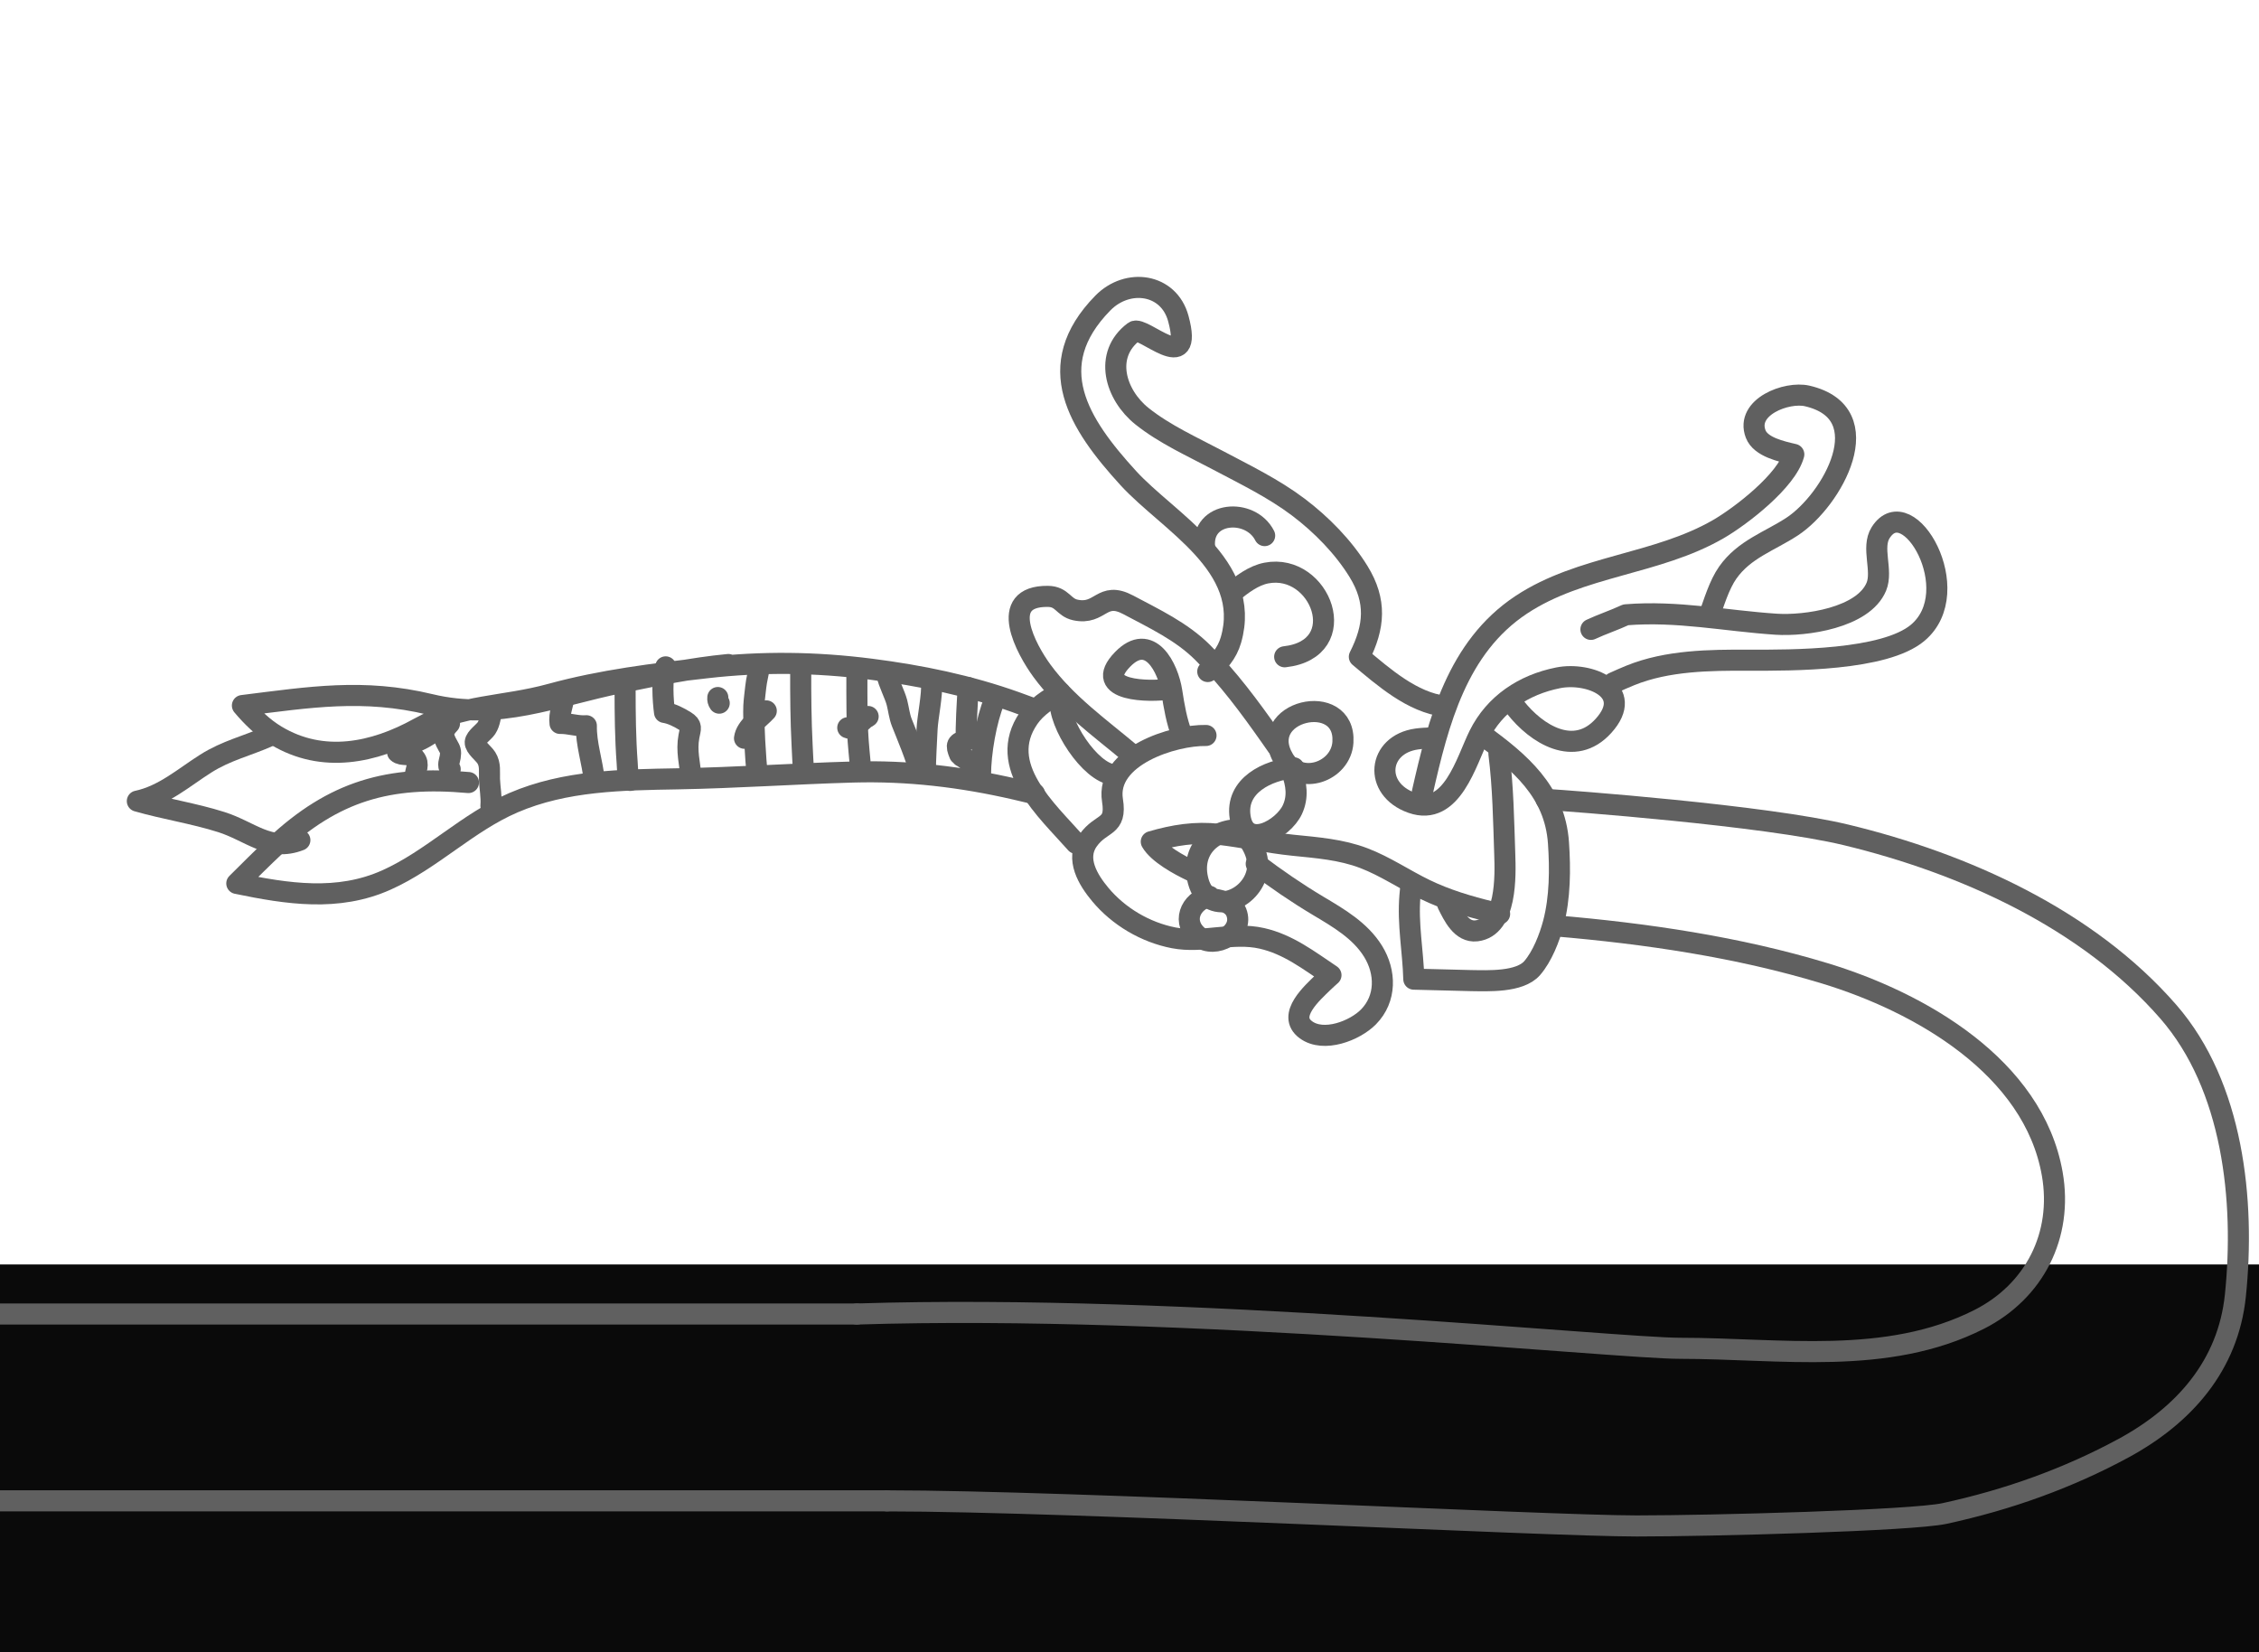 <?xml version="1.0" encoding="utf-8"?>
<!-- Generator: Adobe Illustrator 17.0.0, SVG Export Plug-In . SVG Version: 6.00 Build 0)  -->
<!DOCTYPE svg PUBLIC "-//W3C//DTD SVG 1.1//EN" "http://www.w3.org/Graphics/SVG/1.1/DTD/svg11.dtd">
<svg version="1.1" id="Layer_1" xmlns="http://www.w3.org/2000/svg" xmlns:xlink="http://www.w3.org/1999/xlink" x="0px" y="0px"
	 width="268px" height="196px" viewBox="0 0 268 196" enable-background="new 0 0 268 196" xml:space="preserve">
<rect x="0" y="149.992" fill="#0A0A0A" width="268" height="46.008"/>
<path fill="none" stroke="#606060" stroke-width="2.5" stroke-linecap="round" stroke-linejoin="round" stroke-miterlimit="10" d="
	M184.534,109.825c10.69,0.907,21.688,2.512,31.973,5.639c11.237,3.416,24.739,11.079,26.966,23.78
	c1.277,7.283-2.11,13.943-8.679,17.267c-10.94,5.536-23.596,3.425-35.458,3.425c-7.774,0-58.643-5.307-97.679-4.067"/>
<path fill="none" stroke="#606060" stroke-width="2.5" stroke-linecap="round" stroke-linejoin="round" stroke-miterlimit="10" d="
	M105.243,178.033c21.667,0,78.017,2.977,88.941,2.977c8.892,0,32.619-0.631,36.512-1.478c3.741-0.813,7.431-1.856,11.028-3.169
	c3.508-1.28,6.93-2.802,10.213-4.584c7.159-3.886,12.402-9.784,13.261-18.104c1.163-11.262-0.267-24.831-7.948-33.655
	c-9.592-11.02-24.246-17.603-38.203-20.975c-9.695-2.343-33.157-4.069-35.616-4.217"/>
<path fill="none" stroke="#606060" stroke-width="2.5" stroke-linecap="round" stroke-linejoin="round" stroke-miterlimit="10" d="
	M175.659,87.033c4.637,3.361,8.813,6.853,9.233,12.947c0.214,3.104,0.194,6.507-0.604,9.532c-0.459,1.741-1.321,3.949-2.521,5.329
	c-1.476,1.698-5.264,1.503-7.264,1.478c-0.624-0.008-6.773-0.171-6.773-0.171c-0.094-3.374-0.744-6.514-0.46-9.896
	c0.041-0.49,0.09-0.98,0.139-1.47"/>
<path fill="none" stroke="#606060" stroke-width="2.5" stroke-linecap="round" stroke-linejoin="round" stroke-miterlimit="10" d="
	M149.034,102.471c2.371,1.791,4.791,3.455,7.344,4.978c2.42,1.443,4.994,2.931,6.517,5.393c1.531,2.476,1.584,5.615-0.536,7.776
	c-1.61,1.641-5.323,3.096-7.443,1.524c-2.296-1.703,0.826-4.412,2.083-5.641c0.291-0.285,0.601-0.554,0.903-0.828
	c-2.625-1.75-5.067-3.658-8.21-4.367c-3.516-0.793-6.959,0.612-10.438-0.057c-3.359-0.646-6.542-2.527-8.723-5.143
	c-1.44-1.726-2.98-4.228-1.451-6.404c1.576-2.243,3.428-1.455,2.902-4.762c-0.834-5.245,7.295-7.778,11.095-7.698"/>
<path fill="none" stroke="#606060" stroke-width="2.5" stroke-linecap="round" stroke-linejoin="round" stroke-miterlimit="10" d="
	M138.659,81.742c-2.076,0.346-9.234,0.336-5.48-3.524c3.24-3.331,5.405,1.006,5.839,3.811c0.279,1.802,0.566,3.501,1.224,5.213"/>
<path fill="none" stroke="#606060" stroke-width="2.5" stroke-linecap="round" stroke-linejoin="round" stroke-miterlimit="10" d="
	M143.492,106.325c-2.329,0.564-3.378,3.147-1.24,4.814c1.891,1.474,5.397-0.437,4.419-2.93c-0.481-1.226-2.028-1.484-3.179-1.634"/>
<path fill="none" stroke="#606060" stroke-width="2.5" stroke-linecap="round" stroke-linejoin="round" stroke-miterlimit="10" d="
	M147.492,98.408c-3.549-0.2-6.379,2.368-5.327,6.166c1.135,4.097,6.078,2.392,6.923-0.992c0.489-1.958-0.59-3.622-1.764-5.09"/>
<path fill="none" stroke="#606060" stroke-width="2.5" stroke-linecap="round" stroke-linejoin="round" stroke-miterlimit="10" d="
	M153.492,91.075c-3.058,0.267-6.97,2.081-6.362,5.877c0.633,3.949,5.113,1.397,6.189-0.903c0.708-1.514,0.492-3.039-0.077-4.558"/>
<path fill="none" stroke="#606060" stroke-width="2.5" stroke-linecap="round" stroke-linejoin="round" stroke-miterlimit="10" d="
	M152.3,90.065c1.903,3.202,6.805,1.489,7.02-2.02C159.7,81.826,148.866,84.284,152.3,90.065z"/>
<path fill="none" stroke="#606060" stroke-width="2.5" stroke-linecap="round" stroke-linejoin="round" stroke-miterlimit="10" d="
	M141.409,103.325c-1.52-0.715-4.015-2.074-4.825-3.484c2.67-0.781,5.222-1.193,8.003-0.875c2.95,0.337,5.85,0.992,8.809,1.296
	c2.852,0.293,5.697,0.498,8.401,1.53c2.557,0.976,4.83,2.542,7.286,3.73c2.507,1.213,5.145,1.994,7.844,2.651
	c0.327,0.08,0.654,0.158,0.982,0.235"/>
<path fill="none" stroke="#606060" stroke-width="2.5" stroke-linecap="round" stroke-linejoin="round" stroke-miterlimit="10" d="
	M177.826,89.408c0.502,3.976,0.558,7.936,0.693,11.934c0.084,2.486,0.276,8.651-3.354,9.075c-1.8,0.21-2.756-1.837-3.422-3.176"/>
<path fill="none" stroke="#606060" stroke-width="2.5" stroke-linecap="round" stroke-linejoin="round" stroke-miterlimit="10" d="
	M188.742,74.658c1.31-0.612,2.772-1.092,4.138-1.73c6.154-0.496,11.751,0.713,17.83,1.117c3.453,0.229,10.356-0.738,11.895-4.454
	c0.792-1.912-0.62-4.622,0.506-6.404c3.258-5.155,10.283,6.932,4.398,11.876c-3.942,3.31-14.934,3.265-20.033,3.248
	c-4.671-0.016-9.656,0.027-14.04,1.799c-0.682,0.276-1.358,0.576-2.028,0.881"/>
<path fill="none" stroke="#606060" stroke-width="2.5" stroke-linecap="round" stroke-linejoin="round" stroke-miterlimit="10" d="
	M168.742,93.992c1.898-8.372,4.137-17.218,11.728-22.248c7.081-4.691,16.087-4.754,23.393-8.981
	c2.666-1.543,8.116-5.735,8.948-8.864c-1.433-0.341-3.927-0.853-4.525-2.42c-1.222-3.204,3.683-5.076,6.116-4.511
	c8.783,2.04,2.974,12.374-1.792,15.498c-2.671,1.751-5.681,2.684-7.634,5.456c-1.016,1.442-1.65,3.583-2.234,5.236"/>
<path fill="none" stroke="#606060" stroke-width="2.5" stroke-linecap="round" stroke-linejoin="round" stroke-miterlimit="10" d="
	M179.784,83.908c2.49,3.177,6.993,6.012,10.446,2.197c3.816-4.216-1.695-6.435-5.37-5.703c-4.092,0.814-7.531,3.088-9.384,6.818
	c-1.519,3.058-3.231,9.698-7.984,8.013c-4.616-1.637-4.053-6.923,0.581-7.572c0.562-0.079,1.144-0.105,1.712-0.128"/>
<path fill="none" stroke="#606060" stroke-width="2.5" stroke-linecap="round" stroke-linejoin="round" stroke-miterlimit="10" d="
	M143.284,79.658c1.283-0.984,2.298-2.176,2.752-3.748c2.548-8.827-7.396-13.962-12.189-19.208
	c-5.861-6.416-10.323-13.28-3.019-20.746c2.949-3.014,7.834-2.34,8.964,1.831c1.89,6.978-4.251,0.791-5.258,1.549
	c-3.662,2.759-2.22,7.508,0.953,10.04c2.691,2.147,5.99,3.623,9.018,5.228c3.23,1.712,6.579,3.331,9.508,5.539
	c2.736,2.062,5.364,4.734,7.164,7.662c2.143,3.486,1.904,6.534,0.091,10.103c2.884,2.413,6.277,5.414,10.14,5.875"/>
<path fill="none" stroke="#606060" stroke-width="2.5" stroke-linecap="round" stroke-linejoin="round" stroke-miterlimit="10" d="
	M150.034,63.533c-1.685-3.326-7.553-2.913-7.125,1.375"/>
<path fill="none" stroke="#606060" stroke-width="2.5" stroke-linecap="round" stroke-linejoin="round" stroke-miterlimit="10" d="
	M152.409,77.908c8.143-0.914,4.281-11.175-2.169-9.934c-1.527,0.294-2.902,1.352-4.081,2.309"/>
<path fill="none" stroke="#606060" stroke-width="2.5" stroke-linecap="round" stroke-linejoin="round" stroke-miterlimit="10" d="
	M134.159,89.408c-3.671-3.082-7.688-5.935-10.548-9.842c-1.843-2.518-5.354-8.887,0.702-8.824c1.74,0.018,1.831,1.304,3.267,1.613
	c3.012,0.649,3.095-2.304,6.285-0.602c3.072,1.639,6.302,3.146,8.802,5.636c3.032,3.02,5.579,6.467,8.036,9.958
	c0.278,0.394,0.554,0.79,0.83,1.185"/>
<path fill="none" stroke="#606060" stroke-width="2.5" stroke-linecap="round" stroke-linejoin="round" stroke-miterlimit="10" d="
	M132.159,91.908c-2.86-0.219-6.657-6.194-6.375-8.875"/>
<path fill="none" stroke="#606060" stroke-width="2.5" stroke-linecap="round" stroke-linejoin="round" stroke-miterlimit="10" d="
	M127.659,100.033c-3.444-3.912-9.528-9.19-5.623-14.85c0.92-1.334,2.356-2.249,3.748-3.025"/>
<path fill="none" stroke="#606060" stroke-width="2.5" stroke-linecap="round" stroke-linejoin="round" stroke-miterlimit="10" d="
	M55.576,92.825c-9.466-0.854-15.959,1.004-22.927,7.515c-1.551,1.449-3.049,2.957-4.556,4.452c5.993,1.24,11.974,2.182,17.752-0.406
	c5.394-2.416,9.612-6.821,15.069-9.169c6.152-2.647,12.883-2.714,19.468-2.832c6.932-0.124,13.838-0.607,20.764-0.806
	c6.58-0.189,12.899,0.568,19.307,2.04c0.764,0.176,1.527,0.357,2.289,0.54"/>
<path fill="none" stroke="#606060" stroke-width="2.5" stroke-linecap="round" stroke-linejoin="round" stroke-miterlimit="10" d="
	M86.409,78.825c-4.324,0.415-8.536,1.292-12.787,2.157c-7.853,1.598-14.479,4.528-22.566,2.583
	c-7.969-1.917-14.295-0.867-22.297,0.127c1.16,1.38,2.467,2.647,4.018,3.578c5.511,3.306,11.576,2.061,16.912-0.901
	c5.098-2.83,9.988-2.479,15.663-4.036c6.058-1.662,12.248-2.407,18.478-3.123c6.571-0.754,12.947-0.67,19.507,0.169
	c5.886,0.753,11.588,1.924,17.183,3.921c0.631,0.225,1.26,0.457,1.887,0.69"/>
<path fill="none" stroke="#606060" stroke-width="2.5" stroke-linecap="round" stroke-linejoin="round" stroke-miterlimit="10" d="
	M35.576,99.658c-3.578,1.404-5.882-1.052-9.312-2.14c-3.268-1.037-6.678-1.547-9.971-2.49c3.1-0.646,5.521-2.811,8.123-4.455
	c2.457-1.553,4.91-2.092,7.494-3.248"/>
<path fill="none" stroke="#606060" stroke-width="2.5" stroke-linecap="round" stroke-linejoin="round" stroke-miterlimit="10" d="
	M58.409,84.158c-0.268,0.77-0.243,1.518-0.708,2.23c-0.286,0.438-1.288,1.114-1.322,1.651c-0.037,0.577,0.995,1.329,1.323,1.855
	c0.507,0.812,0.337,1.625,0.369,2.543c0.035,1.026,0.265,2.115,0.171,3.138"/>
<path fill="none" stroke="#606060" stroke-width="2.5" stroke-linecap="round" stroke-linejoin="round" stroke-miterlimit="10" d="
	M53.409,91.242c-0.352-0.475-0.075-0.947,0.003-1.45c0.108-0.703,0.019-0.828-0.301-1.396c-0.616-1.093-0.691-1.639,0.215-2.571"/>
<path fill="none" stroke="#606060" stroke-width="2.5" stroke-linecap="round" stroke-linejoin="round" stroke-miterlimit="10" d="
	M49.243,92.158c0.029-0.82,0.58-1.488-0.05-2.234c-0.58-0.686-1.495-0.194-2.025-0.685c0.786-0.537,1.624-1.005,2.494-1.39
	c0.957-0.424,1.838-1.105,2.748-1.607"/>
<path fill="none" stroke="#606060" stroke-width="2.5" stroke-linecap="round" stroke-linejoin="round" stroke-miterlimit="10" d="
	M66.909,82.575c-0.099,1.079-0.624,2.079-0.469,3.237c1.048-0.026,2.076,0.364,3.123,0.275c-0.044,2.139,0.719,4.318,0.929,6.404"/>
<path fill="none" stroke="#606060" stroke-width="2.5" stroke-linecap="round" stroke-linejoin="round" stroke-miterlimit="10" d="
	M74.159,81.742c0,2.9,0.031,5.86,0.246,8.752c0.054,0.723,0.022,1.466,0.337,2.081"/>
<path fill="none" stroke="#606060" stroke-width="2.5" stroke-linecap="round" stroke-linejoin="round" stroke-miterlimit="10" d="
	M78.974,79.105c-0.497,1.347-0.328,3.963-0.136,5.404c0.84,0.125,1.745,0.596,2.461,1.042c0.85,0.529,0.614,0.838,0.436,1.787
	c-0.328,1.75,0.105,3.205,0.257,4.931"/>
<path fill="none" stroke="#606060" stroke-width="2.5" stroke-linecap="round" stroke-linejoin="round" stroke-miterlimit="10" d="
	M85.159,82.742c-0.028,0.249,0.028,0.467,0.167,0.667"/>
<path fill="none" stroke="#606060" stroke-width="2.5" stroke-linecap="round" stroke-linejoin="round" stroke-miterlimit="10" d="
	M90.076,79.075c-0.09,0.786-0.326,1.558-0.412,2.379c-0.08,0.755-0.194,1.545-0.232,2.308c-0.075,1.527,0.202,6.597,0.415,8.105"/>
<path fill="none" stroke="#606060" stroke-width="2.5" stroke-linecap="round" stroke-linejoin="round" stroke-miterlimit="10" d="
	M88.326,87.575c0.177-1.345,1.767-2.337,2.583-3.25"/>
<path fill="none" stroke="#606060" stroke-width="2.5" stroke-linecap="round" stroke-linejoin="round" stroke-miterlimit="10" d="
	M94.993,79.492c-0.007,2.988,0.015,5.936,0.167,8.916c0.04,0.788,0.103,2.373,0.187,3.142"/>
<path fill="none" stroke="#606060" stroke-width="2.5" stroke-linecap="round" stroke-linejoin="round" stroke-miterlimit="10" d="
	M101.659,79.742c0.003,3.134-0.047,6.287,0.25,9.335c0.078,0.801,0.165,1.596,0.167,2.415"/>
<path fill="none" stroke="#606060" stroke-width="2.5" stroke-linecap="round" stroke-linejoin="round" stroke-miterlimit="10" d="
	M100.576,86.325c0.339,0.177,0.746-0.086,0.931-0.405c0.382-0.105,0.884-0.388,1.084-0.748c0.205-0.003,0.27-0.103,0.402-0.181"/>
<path fill="none" stroke="#606060" stroke-width="2.5" stroke-linecap="round" stroke-linejoin="round" stroke-miterlimit="10" d="
	M105.243,80.076c0.149,0.851,0.935,2.349,1.165,3.252c0.204,0.799,0.283,1.631,0.584,2.394c0.511,1.297,1.795,4.321,2.043,5.645"/>
<path fill="none" stroke="#606060" stroke-width="2.5" stroke-linecap="round" stroke-linejoin="round" stroke-miterlimit="10" d="
	M110.51,80.992c0.124,1.377-0.456,4.099-0.523,5.449c-0.064,1.285-0.203,3.763-0.203,5.051"/>
<path fill="none" stroke="#606060" stroke-width="2.5" stroke-linecap="round" stroke-linejoin="round" stroke-miterlimit="10" d="
	M114.867,81.56c-0.094,1.387-0.308,4.853-0.22,6.252c-1.181,0.29-1.28,0.525-0.809,1.667c0.074,0.04,0.15-0.01,0.226,0.024
	c0.024,0.075-0.011,0.153,0.026,0.224c0.768,0.374,1.325,1.242,2.069,1.514"/>
<path fill="none" stroke="#606060" stroke-width="2.5" stroke-linecap="round" stroke-linejoin="round" stroke-miterlimit="10" d="
	M117.993,83.033c-0.996,2.354-1.666,6.305-1.667,8.875"/>
<line fill="none" stroke="#606060" stroke-width="2.5" stroke-linecap="round" stroke-linejoin="round" stroke-miterlimit="10" x1="0" y1="155.869" x2="101.658" y2="155.869"/>
<line fill="none" stroke="#606060" stroke-width="2.5" stroke-linecap="round" stroke-linejoin="round" stroke-miterlimit="10" x1="0" y1="178.033" x2="105.243" y2="178.033"/>
</svg>

